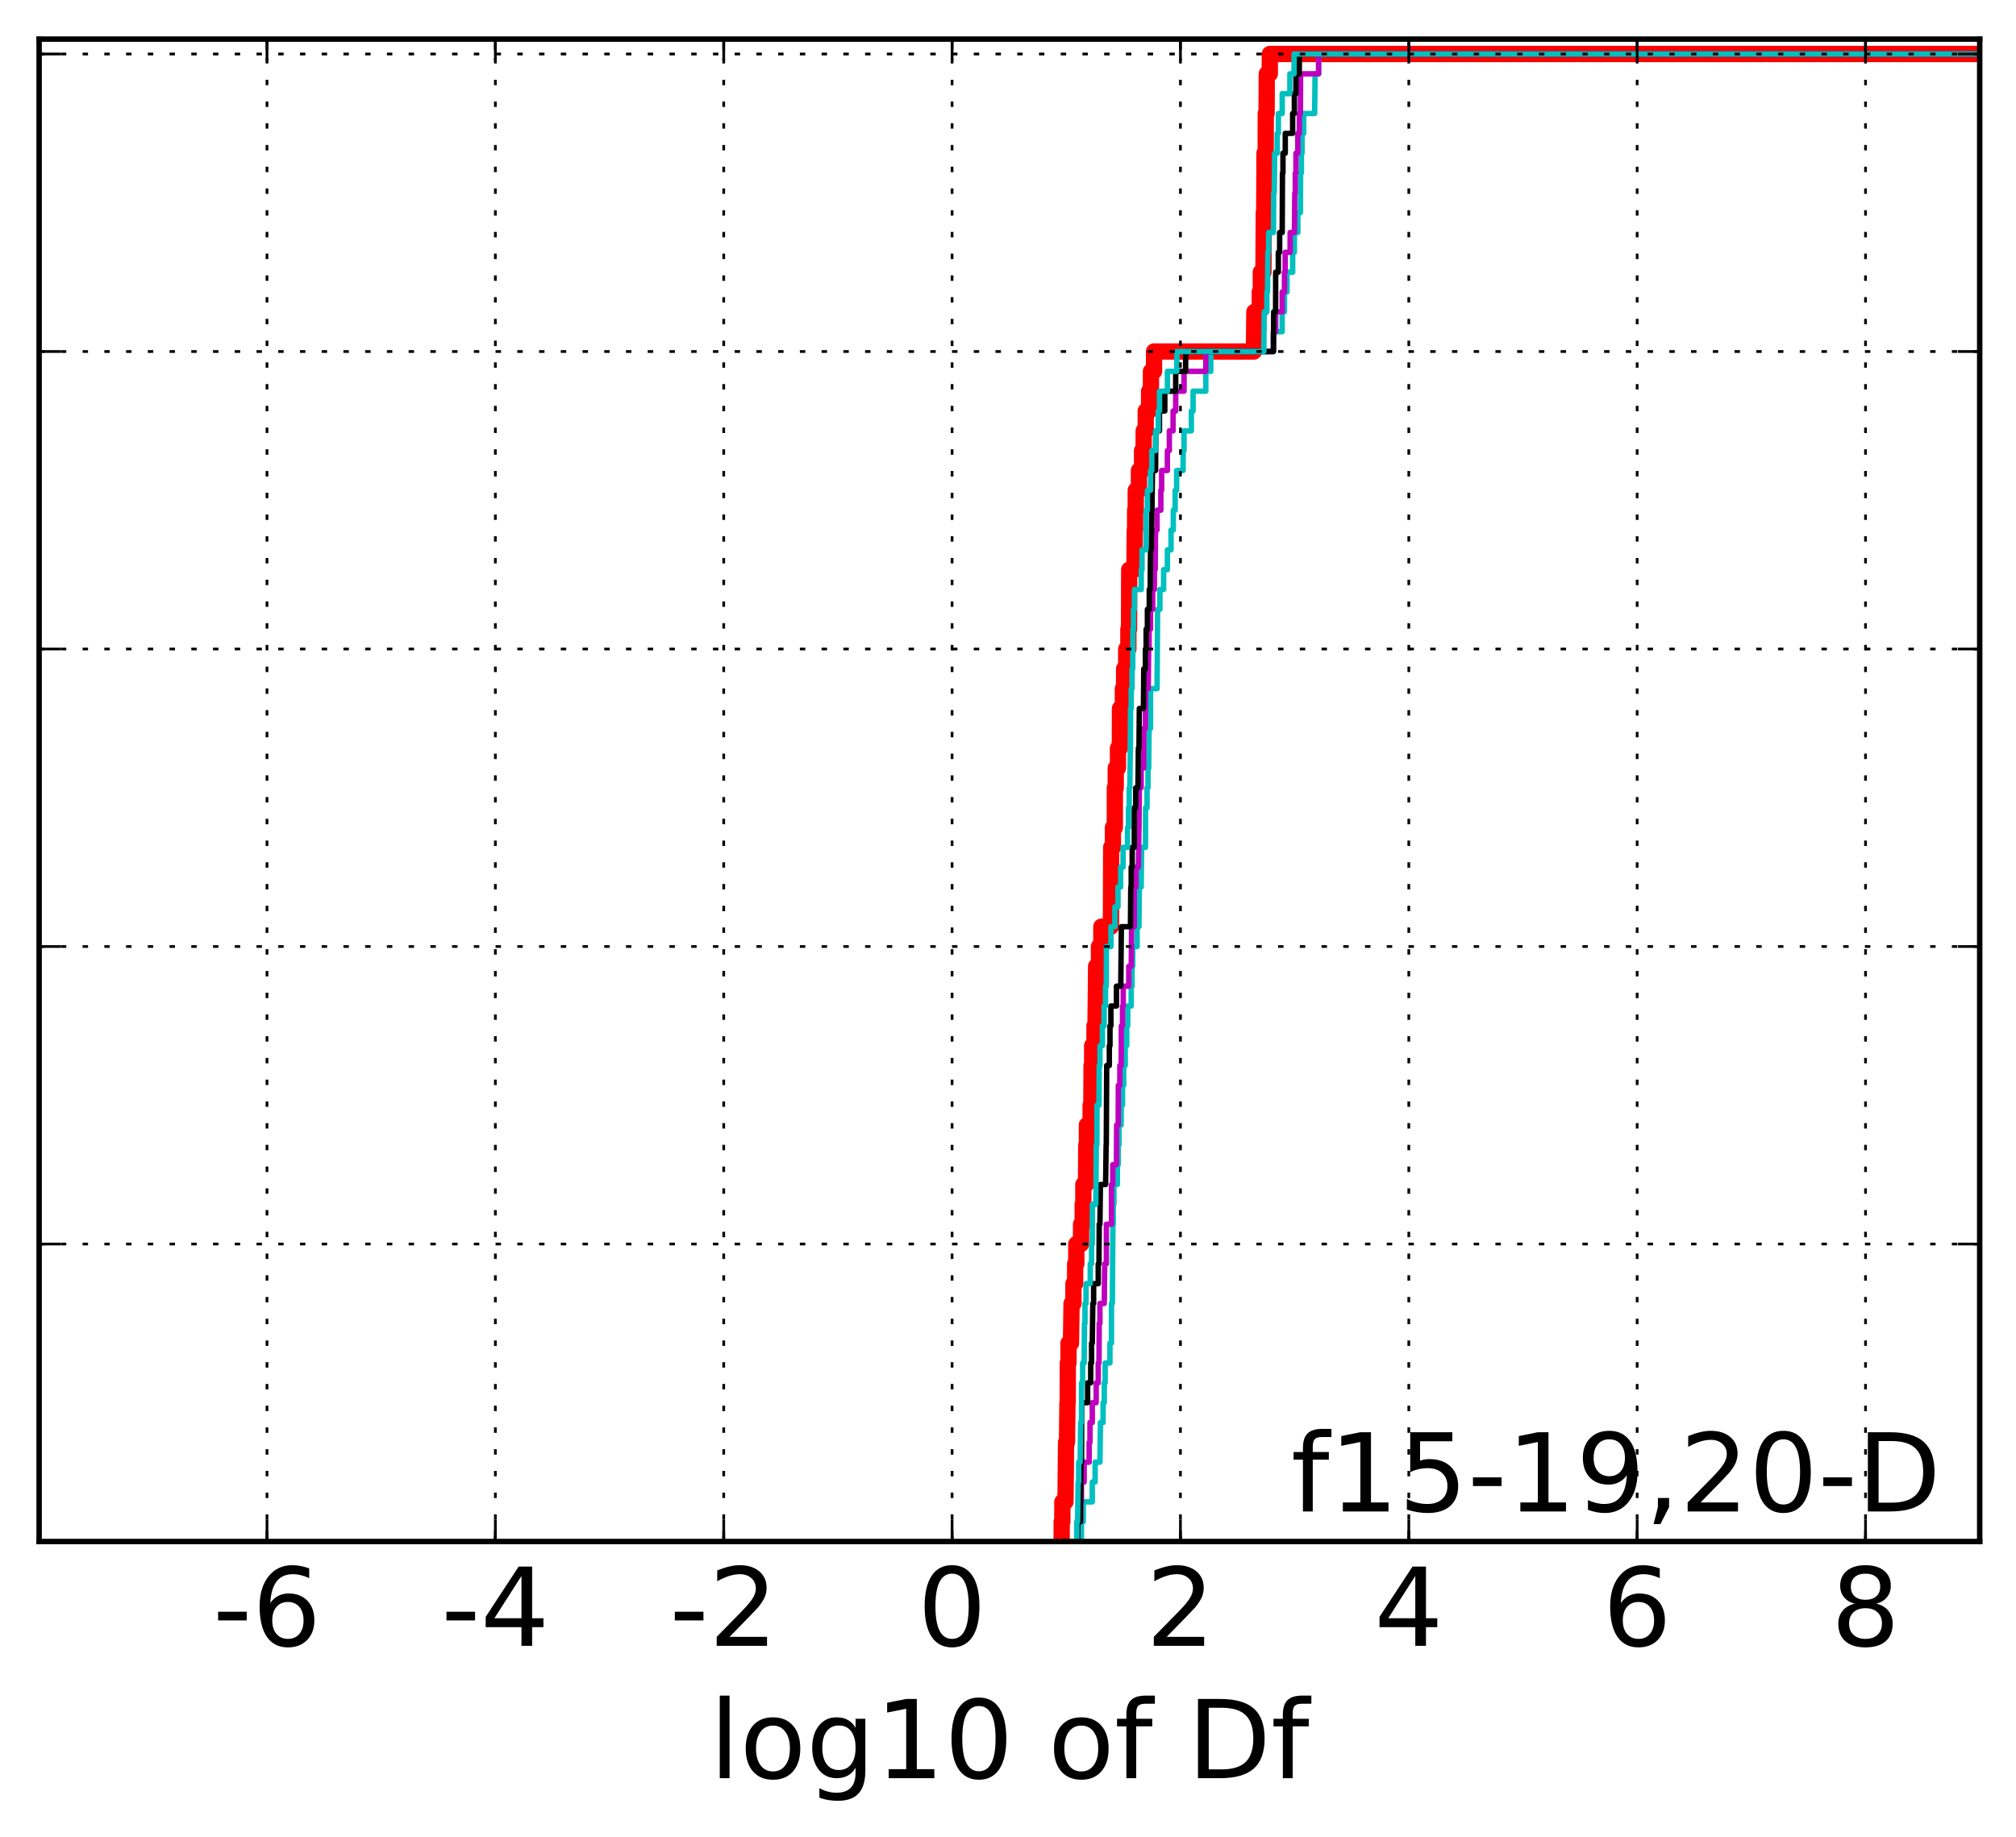 <?xml version="1.0" encoding="utf-8" standalone="no"?>
<!DOCTYPE svg PUBLIC "-//W3C//DTD SVG 1.1//EN"
  "http://www.w3.org/Graphics/SVG/1.1/DTD/svg11.dtd">
<!-- Created with matplotlib (http://matplotlib.org/) -->
<svg height="338pt" version="1.1" viewBox="0 0 371 338" width="371pt" xmlns="http://www.w3.org/2000/svg" xmlns:xlink="http://www.w3.org/1999/xlink">
 <defs>
  <style type="text/css">
*{stroke-linecap:butt;stroke-linejoin:round;stroke-miterlimit:100000;}
  </style>
 </defs>
 <g id="figure_1">
  <g id="patch_1">
   <path d="M 0 338.592 
L 371.52 338.592 
L 371.52 0 
L 0 0 
z
" style="fill:#ffffff;"/>
  </g>
  <g id="axes_1">
   <g id="patch_2">
    <path d="M 7.2 283.68 
L 364.32 283.68 
L 364.32 7.2 
L 7.2 7.2 
z
" style="fill:#ffffff;"/>
   </g>
   <g id="line2d_1">
    <path clip-path="url(#p5d46bba446)" d="M 195.377 283.68 
L 195.377 280.03 
L 195.502 280.03 
L 195.502 276.38 
L 196.082 276.38 
L 196.186 265.43 
L 196.357 265.43 
L 196.438 258.131 
L 196.495 258.131 
L 196.509 250.831 
L 196.633 250.831 
L 196.633 247.181 
L 197.091 247.181 
L 197.194 239.881 
L 197.542 239.881 
L 197.542 236.231 
L 197.857 236.231 
L 197.857 232.581 
L 198.069 232.581 
L 198.069 228.931 
L 198.945 228.931 
L 198.945 225.282 
L 199.242 225.282 
L 199.242 221.632 
L 199.367 221.632 
L 199.367 217.982 
L 199.858 217.982 
L 199.907 210.682 
L 200.017 210.682 
L 200.017 207.032 
L 200.708 207.032 
L 200.708 203.382 
L 200.84 203.382 
L 200.879 196.082 
L 200.987 196.082 
L 200.987 192.432 
L 201.419 192.432 
L 201.419 188.783 
L 201.605 188.783 
L 201.713 177.833 
L 202.244 177.833 
L 202.244 174.183 
L 202.678 174.183 
L 202.678 170.533 
L 204.439 170.533 
L 204.489 155.933 
L 204.809 155.933 
L 204.809 152.284 
L 205.162 152.284 
L 205.164 144.984 
L 205.329 144.984 
L 205.329 141.334 
L 205.739 141.334 
L 205.739 137.684 
L 206.084 137.684 
L 206.107 130.384 
L 206.641 130.384 
L 206.641 126.734 
L 206.868 126.734 
L 206.868 123.084 
L 207.253 123.084 
L 207.253 119.434 
L 207.653 119.434 
L 207.653 115.785 
L 207.778 115.785 
L 207.806 104.835 
L 208.767 104.835 
L 208.827 97.535 
L 208.89 97.535 
L 208.89 93.885 
L 209.01 93.885 
L 209.01 90.235 
L 209.597 90.235 
L 209.597 86.585 
L 210.17 86.585 
L 210.17 82.935 
L 210.468 82.935 
L 210.468 79.286 
L 210.842 79.286 
L 210.842 75.636 
L 211.466 75.636 
L 211.466 71.986 
L 211.806 71.986 
L 211.806 68.336 
L 212.376 68.336 
L 212.376 64.686 
L 230.759 64.686 
L 230.839 57.386 
L 231.833 57.386 
L 231.833 53.736 
L 232.025 53.736 
L 232.025 50.086 
L 232.508 50.086 
L 232.575 39.137 
L 232.65 39.137 
L 232.704 28.187 
L 232.924 28.187 
L 232.938 20.887 
L 233.09 20.887 
L 233.121 13.587 
L 233.68 13.587 
L 233.68 9.937 
L 364.32 9.937 
L 364.32 9.937 
" style="fill:none;stroke:#ff0000;stroke-linecap:square;stroke-width:3.0;"/>
   </g>
   <g id="line2d_2">
    <path clip-path="url(#p5d46bba446)" d="M 199.016 283.68 
L 199.016 280.03 
L 199.352 280.03 
L 199.352 276.38 
L 201.011 276.38 
L 201.011 272.73 
L 201.534 272.73 
L 201.534 269.08 
L 202.418 269.08 
L 202.514 261.781 
L 202.999 261.781 
L 202.999 258.131 
L 203.215 258.131 
L 203.215 254.481 
L 203.377 254.481 
L 203.377 250.831 
L 204.257 250.831 
L 204.257 247.181 
L 204.541 247.181 
L 204.543 239.881 
L 204.704 239.881 
L 204.805 225.282 
L 204.871 225.282 
L 204.871 221.632 
L 204.996 221.632 
L 204.996 217.982 
L 205.624 217.982 
L 205.624 214.332 
L 205.782 214.332 
L 205.782 210.682 
L 205.927 210.682 
L 205.927 207.032 
L 206.324 207.032 
L 206.324 203.382 
L 206.575 203.382 
L 206.575 199.732 
L 206.787 199.732 
L 206.787 196.082 
L 207.072 196.082 
L 207.072 192.432 
L 207.345 192.432 
L 207.345 188.783 
L 207.535 188.783 
L 207.535 185.133 
L 208.172 185.133 
L 208.172 181.483 
L 208.327 181.483 
L 208.327 177.833 
L 208.457 177.833 
L 208.457 174.183 
L 209.257 174.183 
L 209.257 170.533 
L 209.601 170.533 
L 209.668 163.233 
L 210.005 163.233 
L 210.093 155.933 
L 210.802 155.933 
L 210.822 148.634 
L 211.086 148.634 
L 211.086 144.984 
L 211.262 144.984 
L 211.262 141.334 
L 211.391 141.334 
L 211.465 134.034 
L 211.728 134.034 
L 211.734 126.734 
L 212.93 126.734 
L 213.031 112.135 
L 213.457 112.135 
L 213.457 108.485 
L 214.139 108.485 
L 214.139 104.835 
L 214.831 104.835 
L 214.831 101.185 
L 215.503 101.185 
L 215.503 97.535 
L 215.919 97.535 
L 215.919 93.885 
L 216.257 93.885 
L 216.257 90.235 
L 216.535 90.235 
L 216.535 86.585 
L 217.725 86.585 
L 217.725 82.935 
L 217.898 82.935 
L 217.898 79.286 
L 219.245 79.286 
L 219.245 75.636 
L 219.561 75.636 
L 219.561 71.986 
L 221.902 71.986 
L 221.902 68.336 
L 222.819 68.336 
L 222.819 64.686 
L 234.345 64.686 
L 234.345 61.036 
L 235.961 61.036 
L 235.961 57.386 
L 236.374 57.386 
L 236.374 53.736 
L 236.846 53.736 
L 236.846 50.086 
L 237.886 50.086 
L 237.886 46.436 
L 238.204 46.436 
L 238.204 42.787 
L 238.839 42.787 
L 238.839 39.137 
L 239.303 39.137 
L 239.347 31.837 
L 239.492 31.837 
L 239.492 28.187 
L 239.617 28.187 
L 239.617 24.537 
L 239.92 24.537 
L 239.92 20.887 
L 241.927 20.887 
L 242.013 13.587 
L 242.66 13.587 
L 242.66 9.937 
L 364.32 9.937 
L 364.32 9.937 
" style="fill:none;stroke:#00bfbf;stroke-linecap:square;"/>
   </g>
   <g id="line2d_3">
    <path clip-path="url(#p5d46bba446)" d="M 198.305 283.68 
L 198.305 280.03 
L 198.873 280.03 
L 198.873 276.38 
L 199.016 276.38 
L 199.016 272.73 
L 199.516 272.73 
L 199.516 269.08 
L 200.433 269.08 
L 200.433 265.43 
L 200.59 265.43 
L 200.59 261.781 
L 201.011 261.781 
L 201.011 258.131 
L 201.732 258.131 
L 201.732 254.481 
L 202.106 254.481 
L 202.106 250.831 
L 202.244 250.831 
L 202.285 243.531 
L 202.418 243.531 
L 202.418 239.881 
L 203.215 239.881 
L 203.294 232.581 
L 203.602 232.581 
L 203.604 225.282 
L 204.541 225.282 
L 204.543 217.982 
L 204.781 217.982 
L 204.781 214.332 
L 205.448 214.332 
L 205.495 207.032 
L 205.782 207.032 
L 205.802 199.732 
L 206.083 199.732 
L 206.083 196.082 
L 206.324 196.082 
L 206.363 188.783 
L 206.575 188.783 
L 206.575 185.133 
L 206.709 185.133 
L 206.709 181.483 
L 207.728 181.483 
L 207.728 177.833 
L 208.172 177.833 
L 208.257 170.533 
L 208.737 170.533 
L 208.74 163.233 
L 209.053 163.233 
L 209.053 159.583 
L 209.492 159.583 
L 209.601 152.284 
L 209.605 152.284 
L 209.668 144.984 
L 210.005 144.984 
L 210.005 141.334 
L 210.467 141.334 
L 210.514 134.034 
L 210.789 134.034 
L 210.822 126.734 
L 211.308 126.734 
L 211.391 119.434 
L 211.465 119.434 
L 211.465 115.785 
L 211.728 115.785 
L 211.728 112.135 
L 212.126 112.135 
L 212.126 108.485 
L 212.436 108.485 
L 212.436 104.835 
L 212.591 104.835 
L 212.659 97.535 
L 212.93 97.535 
L 212.93 93.885 
L 213.627 93.885 
L 213.627 90.235 
L 213.775 90.235 
L 213.775 86.585 
L 214.831 86.585 
L 214.831 82.935 
L 215.192 82.935 
L 215.192 79.286 
L 215.881 79.286 
L 215.881 75.636 
L 216.36 75.636 
L 216.36 71.986 
L 217.898 71.986 
L 217.898 68.336 
L 221.902 68.336 
L 221.902 64.686 
L 234.345 64.686 
L 234.345 61.036 
L 234.761 61.036 
L 234.761 57.386 
L 235.961 57.386 
L 235.961 53.736 
L 236.374 53.736 
L 236.374 50.086 
L 236.508 50.086 
L 236.508 46.436 
L 237.42 46.436 
L 237.42 42.787 
L 238.204 42.787 
L 238.285 35.487 
L 238.368 35.487 
L 238.368 31.837 
L 238.493 31.837 
L 238.493 28.187 
L 238.839 28.187 
L 238.839 24.537 
L 239.111 24.537 
L 239.111 20.887 
L 239.303 20.887 
L 239.347 13.587 
L 242.66 13.587 
L 242.66 9.937 
L 364.32 9.937 
L 364.32 9.937 
" style="fill:none;stroke:#bf00bf;stroke-linecap:square;"/>
   </g>
   <g id="line2d_4">
    <path clip-path="url(#p5d46bba446)" d="M 198.305 283.68 
L 198.305 280.03 
L 198.823 280.03 
L 198.913 269.08 
L 199.033 269.08 
L 199.068 258.131 
L 200.153 258.131 
L 200.153 254.481 
L 200.719 254.481 
L 200.719 250.831 
L 200.879 250.831 
L 200.879 247.181 
L 201.011 247.181 
L 201.111 239.881 
L 201.26 239.881 
L 201.26 236.231 
L 202.106 236.231 
L 202.106 232.581 
L 202.244 232.581 
L 202.285 225.282 
L 202.418 225.282 
L 202.505 217.982 
L 203.461 217.982 
L 203.557 210.682 
L 203.588 210.682 
L 203.663 196.082 
L 204.149 196.082 
L 204.149 192.432 
L 204.269 192.432 
L 204.269 188.783 
L 204.439 188.783 
L 204.439 185.133 
L 205.458 185.133 
L 205.458 181.483 
L 206.254 181.483 
L 206.363 170.533 
L 208.034 170.533 
L 208.093 163.233 
L 208.172 163.233 
L 208.172 159.583 
L 208.353 159.583 
L 208.353 155.933 
L 208.737 155.933 
L 208.74 148.634 
L 209.006 148.634 
L 209.006 144.984 
L 209.421 144.984 
L 209.492 137.684 
L 209.605 137.684 
L 209.668 130.384 
L 210.423 130.384 
L 210.485 123.084 
L 210.789 123.084 
L 210.789 119.434 
L 210.924 119.434 
L 210.924 115.785 
L 211.153 115.785 
L 211.153 112.135 
L 211.496 112.135 
L 211.496 108.485 
L 211.662 108.485 
L 211.728 101.185 
L 211.859 101.185 
L 211.963 93.885 
L 211.994 93.885 
L 212.085 86.585 
L 212.659 86.585 
L 212.695 79.286 
L 213.374 79.286 
L 213.374 75.636 
L 214.356 75.636 
L 214.356 71.986 
L 216.36 71.986 
L 216.36 68.336 
L 218.189 68.336 
L 218.189 64.686 
L 234.345 64.686 
L 234.398 57.386 
L 234.745 57.386 
L 234.761 50.086 
L 235.249 50.086 
L 235.249 46.436 
L 235.491 46.436 
L 235.491 42.787 
L 235.961 42.787 
L 236.007 31.837 
L 236.101 31.837 
L 236.101 28.187 
L 236.525 28.187 
L 236.525 24.537 
L 237.882 24.537 
L 237.882 20.887 
L 238.2 20.887 
L 238.2 17.237 
L 238.493 17.237 
L 238.493 13.587 
L 239.111 13.587 
L 239.111 9.937 
L 364.32 9.937 
L 364.32 9.937 
" style="fill:none;stroke:#000000;stroke-linecap:square;"/>
   </g>
   <g id="line2d_5">
    <path clip-path="url(#p5d46bba446)" d="M 198.161 283.68 
L 198.161 280.03 
L 198.305 280.03 
L 198.409 272.73 
L 198.51 272.73 
L 198.51 269.08 
L 198.776 269.08 
L 198.873 261.781 
L 199.018 261.781 
L 199.033 254.481 
L 199.242 254.481 
L 199.242 250.831 
L 199.515 250.831 
L 199.569 243.531 
L 199.667 243.531 
L 199.667 239.881 
L 199.858 239.881 
L 199.858 236.231 
L 200.637 236.231 
L 200.637 232.581 
L 200.879 232.581 
L 200.879 228.931 
L 201.011 228.931 
L 201.026 221.632 
L 201.659 221.632 
L 201.75 210.682 
L 201.859 210.682 
L 201.876 203.382 
L 202.244 203.382 
L 202.285 196.082 
L 202.421 196.082 
L 202.421 192.432 
L 202.876 192.432 
L 202.876 188.783 
L 203.185 188.783 
L 203.185 185.133 
L 203.445 185.133 
L 203.445 181.483 
L 203.592 181.483 
L 203.604 174.183 
L 204.439 174.183 
L 204.439 170.533 
L 205.164 170.533 
L 205.164 166.883 
L 205.739 166.883 
L 205.739 163.233 
L 206.23 163.233 
L 206.23 159.583 
L 206.671 159.583 
L 206.671 155.933 
L 207.498 155.933 
L 207.498 152.284 
L 207.67 152.284 
L 207.67 148.634 
L 207.804 148.634 
L 207.804 144.984 
L 207.917 144.984 
L 208.009 137.684 
L 208.03 137.684 
L 208.049 130.384 
L 208.17 130.384 
L 208.17 126.734 
L 208.325 126.734 
L 208.325 123.084 
L 208.451 123.084 
L 208.494 115.785 
L 208.589 115.785 
L 208.589 112.135 
L 208.767 112.135 
L 208.767 108.485 
L 210.019 108.485 
L 210.019 104.835 
L 210.163 104.835 
L 210.163 101.185 
L 210.89 101.185 
L 210.913 93.885 
L 211.153 93.885 
L 211.153 90.235 
L 211.728 90.235 
L 211.728 86.585 
L 211.963 86.585 
L 211.963 82.935 
L 212.659 82.935 
L 212.659 79.286 
L 213.156 79.286 
L 213.156 75.636 
L 213.374 75.636 
L 213.374 71.986 
L 214.841 71.986 
L 214.841 68.336 
L 216.571 68.336 
L 216.571 64.686 
L 232.575 64.686 
L 232.65 57.386 
L 233.137 57.386 
L 233.137 53.736 
L 233.255 53.736 
L 233.324 46.436 
L 233.459 46.436 
L 233.459 42.787 
L 234.345 42.787 
L 234.398 35.487 
L 234.495 35.487 
L 234.567 28.187 
L 235.04 28.187 
L 235.04 24.537 
L 235.259 24.537 
L 235.259 20.887 
L 235.965 20.887 
L 235.965 17.237 
L 237.374 17.237 
L 237.374 13.587 
L 238.147 13.587 
L 238.147 9.937 
L 364.32 9.937 
L 364.32 9.937 
" style="fill:none;stroke:#00bfbf;stroke-linecap:square;"/>
   </g>
   <g id="patch_3">
    <path d="M 7.2 7.2 
L 364.32 7.2 
" style="fill:none;stroke:#000000;stroke-linecap:square;stroke-linejoin:miter;"/>
   </g>
   <g id="patch_4">
    <path d="M 364.32 283.68 
L 364.32 7.2 
" style="fill:none;stroke:#000000;stroke-linecap:square;stroke-linejoin:miter;"/>
   </g>
   <g id="patch_5">
    <path d="M 7.2 283.68 
L 364.32 283.68 
" style="fill:none;stroke:#000000;stroke-linecap:square;stroke-linejoin:miter;"/>
   </g>
   <g id="patch_6">
    <path d="M 7.2 283.68 
L 7.2 7.2 
" style="fill:none;stroke:#000000;stroke-linecap:square;stroke-linejoin:miter;"/>
   </g>
   <g id="matplotlib.axis_1">
    <g id="xtick_1">
     <g id="line2d_6">
      <path clip-path="url(#p5d46bba446)" d="M 49.134 283.68 
L 49.134 7.2 
" style="fill:none;stroke:#000000;stroke-dasharray:1,3;stroke-dashoffset:0.0;stroke-width:0.5;"/>
     </g>
     <g id="line2d_7">
      <defs>
       <path d="M 0 0 
L 0 -4 
" id="m4148a304e2" style="stroke:#000000;stroke-width:0.5;"/>
      </defs>
      <g>
       <use style="stroke:#000000;stroke-width:0.5;" x="49.134" xlink:href="#m4148a304e2" y="283.68"/>
      </g>
     </g>
     <g id="line2d_8">
      <defs>
       <path d="M 0 0 
L 0 4 
" id="m1e35584315" style="stroke:#000000;stroke-width:0.5;"/>
      </defs>
      <g>
       <use style="stroke:#000000;stroke-width:0.5;" x="49.134" xlink:href="#m1e35584315" y="7.2"/>
      </g>
     </g>
     <g id="text_1">
      <!-- -6 -->
      <defs>
       <path d="M 33.016 40.375 
Q 26.375 40.375 22.484 35.828 
Q 18.609 31.297 18.609 23.391 
Q 18.609 15.531 22.484 10.953 
Q 26.375 6.391 33.016 6.391 
Q 39.656 6.391 43.531 10.953 
Q 47.406 15.531 47.406 23.391 
Q 47.406 31.297 43.531 35.828 
Q 39.656 40.375 33.016 40.375 
M 52.594 71.297 
L 52.594 62.312 
Q 48.875 64.062 45.094 64.984 
Q 41.312 65.922 37.594 65.922 
Q 27.828 65.922 22.672 59.328 
Q 17.531 52.734 16.797 39.406 
Q 19.672 43.656 24.016 45.922 
Q 28.375 48.188 33.594 48.188 
Q 44.578 48.188 50.953 41.516 
Q 57.328 34.859 57.328 23.391 
Q 57.328 12.156 50.688 5.359 
Q 44.047 -1.422 33.016 -1.422 
Q 20.359 -1.422 13.672 8.266 
Q 6.984 17.969 6.984 36.375 
Q 6.984 53.656 15.188 63.938 
Q 23.391 74.219 37.203 74.219 
Q 40.922 74.219 44.703 73.484 
Q 48.484 72.75 52.594 71.297 
" id="BitstreamVeraSans-Roman-36"/>
       <path d="M 4.891 31.391 
L 31.203 31.391 
L 31.203 23.391 
L 4.891 23.391 
z
" id="BitstreamVeraSans-Roman-2d"/>
      </defs>
      <g transform="translate(39.164 302.877)scale(0.2 -0.2)">
       <use xlink:href="#BitstreamVeraSans-Roman-2d"/>
       <use x="36.084" xlink:href="#BitstreamVeraSans-Roman-36"/>
      </g>
     </g>
    </g>
    <g id="xtick_2">
     <g id="line2d_9">
      <path clip-path="url(#p5d46bba446)" d="M 91.159 283.68 
L 91.159 7.2 
" style="fill:none;stroke:#000000;stroke-dasharray:1,3;stroke-dashoffset:0.0;stroke-width:0.5;"/>
     </g>
     <g id="line2d_10">
      <g>
       <use style="stroke:#000000;stroke-width:0.5;" x="91.159" xlink:href="#m4148a304e2" y="283.68"/>
      </g>
     </g>
     <g id="line2d_11">
      <g>
       <use style="stroke:#000000;stroke-width:0.5;" x="91.159" xlink:href="#m1e35584315" y="7.2"/>
      </g>
     </g>
     <g id="text_2">
      <!-- -4 -->
      <defs>
       <path d="M 37.797 64.312 
L 12.891 25.391 
L 37.797 25.391 
z
M 35.203 72.906 
L 47.609 72.906 
L 47.609 25.391 
L 58.016 25.391 
L 58.016 17.188 
L 47.609 17.188 
L 47.609 0 
L 37.797 0 
L 37.797 17.188 
L 4.891 17.188 
L 4.891 26.703 
z
" id="BitstreamVeraSans-Roman-34"/>
      </defs>
      <g transform="translate(81.188 302.877)scale(0.2 -0.2)">
       <use xlink:href="#BitstreamVeraSans-Roman-2d"/>
       <use x="36.084" xlink:href="#BitstreamVeraSans-Roman-34"/>
      </g>
     </g>
    </g>
    <g id="xtick_3">
     <g id="line2d_12">
      <path clip-path="url(#p5d46bba446)" d="M 133.184 283.68 
L 133.184 7.2 
" style="fill:none;stroke:#000000;stroke-dasharray:1,3;stroke-dashoffset:0.0;stroke-width:0.5;"/>
     </g>
     <g id="line2d_13">
      <g>
       <use style="stroke:#000000;stroke-width:0.5;" x="133.184" xlink:href="#m4148a304e2" y="283.68"/>
      </g>
     </g>
     <g id="line2d_14">
      <g>
       <use style="stroke:#000000;stroke-width:0.5;" x="133.184" xlink:href="#m1e35584315" y="7.2"/>
      </g>
     </g>
     <g id="text_3">
      <!-- -2 -->
      <defs>
       <path d="M 19.188 8.297 
L 53.609 8.297 
L 53.609 0 
L 7.328 0 
L 7.328 8.297 
Q 12.938 14.109 22.625 23.891 
Q 32.328 33.688 34.812 36.531 
Q 39.547 41.844 41.422 45.531 
Q 43.312 49.219 43.312 52.781 
Q 43.312 58.594 39.234 62.25 
Q 35.156 65.922 28.609 65.922 
Q 23.969 65.922 18.812 64.312 
Q 13.672 62.703 7.812 59.422 
L 7.812 69.391 
Q 13.766 71.781 18.938 73 
Q 24.125 74.219 28.422 74.219 
Q 39.75 74.219 46.484 68.547 
Q 53.219 62.891 53.219 53.422 
Q 53.219 48.922 51.531 44.891 
Q 49.859 40.875 45.406 35.406 
Q 44.188 33.984 37.641 27.219 
Q 31.109 20.453 19.188 8.297 
" id="BitstreamVeraSans-Roman-32"/>
      </defs>
      <g transform="translate(123.213 302.877)scale(0.2 -0.2)">
       <use xlink:href="#BitstreamVeraSans-Roman-2d"/>
       <use x="36.084" xlink:href="#BitstreamVeraSans-Roman-32"/>
      </g>
     </g>
    </g>
    <g id="xtick_4">
     <g id="line2d_15">
      <path clip-path="url(#p5d46bba446)" d="M 175.208 283.68 
L 175.208 7.2 
" style="fill:none;stroke:#000000;stroke-dasharray:1,3;stroke-dashoffset:0.0;stroke-width:0.5;"/>
     </g>
     <g id="line2d_16">
      <g>
       <use style="stroke:#000000;stroke-width:0.5;" x="175.208" xlink:href="#m4148a304e2" y="283.68"/>
      </g>
     </g>
     <g id="line2d_17">
      <g>
       <use style="stroke:#000000;stroke-width:0.5;" x="175.208" xlink:href="#m1e35584315" y="7.2"/>
      </g>
     </g>
     <g id="text_4">
      <!-- 0 -->
      <defs>
       <path d="M 31.781 66.406 
Q 24.172 66.406 20.328 58.906 
Q 16.5 51.422 16.5 36.375 
Q 16.5 21.391 20.328 13.891 
Q 24.172 6.391 31.781 6.391 
Q 39.453 6.391 43.281 13.891 
Q 47.125 21.391 47.125 36.375 
Q 47.125 51.422 43.281 58.906 
Q 39.453 66.406 31.781 66.406 
M 31.781 74.219 
Q 44.047 74.219 50.516 64.516 
Q 56.984 54.828 56.984 36.375 
Q 56.984 17.969 50.516 8.266 
Q 44.047 -1.422 31.781 -1.422 
Q 19.531 -1.422 13.062 8.266 
Q 6.594 17.969 6.594 36.375 
Q 6.594 54.828 13.062 64.516 
Q 19.531 74.219 31.781 74.219 
" id="BitstreamVeraSans-Roman-30"/>
      </defs>
      <g transform="translate(168.846 302.877)scale(0.2 -0.2)">
       <use xlink:href="#BitstreamVeraSans-Roman-30"/>
      </g>
     </g>
    </g>
    <g id="xtick_5">
     <g id="line2d_18">
      <path clip-path="url(#p5d46bba446)" d="M 217.233 283.68 
L 217.233 7.2 
" style="fill:none;stroke:#000000;stroke-dasharray:1,3;stroke-dashoffset:0.0;stroke-width:0.5;"/>
     </g>
     <g id="line2d_19">
      <g>
       <use style="stroke:#000000;stroke-width:0.5;" x="217.233" xlink:href="#m4148a304e2" y="283.68"/>
      </g>
     </g>
     <g id="line2d_20">
      <g>
       <use style="stroke:#000000;stroke-width:0.5;" x="217.233" xlink:href="#m1e35584315" y="7.2"/>
      </g>
     </g>
     <g id="text_5">
      <!-- 2 -->
      <g transform="translate(210.871 302.877)scale(0.2 -0.2)">
       <use xlink:href="#BitstreamVeraSans-Roman-32"/>
      </g>
     </g>
    </g>
    <g id="xtick_6">
     <g id="line2d_21">
      <path clip-path="url(#p5d46bba446)" d="M 259.258 283.68 
L 259.258 7.2 
" style="fill:none;stroke:#000000;stroke-dasharray:1,3;stroke-dashoffset:0.0;stroke-width:0.5;"/>
     </g>
     <g id="line2d_22">
      <g>
       <use style="stroke:#000000;stroke-width:0.5;" x="259.258" xlink:href="#m4148a304e2" y="283.68"/>
      </g>
     </g>
     <g id="line2d_23">
      <g>
       <use style="stroke:#000000;stroke-width:0.5;" x="259.258" xlink:href="#m1e35584315" y="7.2"/>
      </g>
     </g>
     <g id="text_6">
      <!-- 4 -->
      <g transform="translate(252.895 302.877)scale(0.2 -0.2)">
       <use xlink:href="#BitstreamVeraSans-Roman-34"/>
      </g>
     </g>
    </g>
    <g id="xtick_7">
     <g id="line2d_24">
      <path clip-path="url(#p5d46bba446)" d="M 301.283 283.68 
L 301.283 7.2 
" style="fill:none;stroke:#000000;stroke-dasharray:1,3;stroke-dashoffset:0.0;stroke-width:0.5;"/>
     </g>
     <g id="line2d_25">
      <g>
       <use style="stroke:#000000;stroke-width:0.5;" x="301.283" xlink:href="#m4148a304e2" y="283.68"/>
      </g>
     </g>
     <g id="line2d_26">
      <g>
       <use style="stroke:#000000;stroke-width:0.5;" x="301.283" xlink:href="#m1e35584315" y="7.2"/>
      </g>
     </g>
     <g id="text_7">
      <!-- 6 -->
      <g transform="translate(294.92 302.877)scale(0.2 -0.2)">
       <use xlink:href="#BitstreamVeraSans-Roman-36"/>
      </g>
     </g>
    </g>
    <g id="xtick_8">
     <g id="line2d_27">
      <path clip-path="url(#p5d46bba446)" d="M 343.308 283.68 
L 343.308 7.2 
" style="fill:none;stroke:#000000;stroke-dasharray:1,3;stroke-dashoffset:0.0;stroke-width:0.5;"/>
     </g>
     <g id="line2d_28">
      <g>
       <use style="stroke:#000000;stroke-width:0.5;" x="343.308" xlink:href="#m4148a304e2" y="283.68"/>
      </g>
     </g>
     <g id="line2d_29">
      <g>
       <use style="stroke:#000000;stroke-width:0.5;" x="343.308" xlink:href="#m1e35584315" y="7.2"/>
      </g>
     </g>
     <g id="text_8">
      <!-- 8 -->
      <defs>
       <path d="M 31.781 34.625 
Q 24.75 34.625 20.719 30.859 
Q 16.703 27.094 16.703 20.516 
Q 16.703 13.922 20.719 10.156 
Q 24.75 6.391 31.781 6.391 
Q 38.812 6.391 42.859 10.172 
Q 46.922 13.969 46.922 20.516 
Q 46.922 27.094 42.891 30.859 
Q 38.875 34.625 31.781 34.625 
M 21.922 38.812 
Q 15.578 40.375 12.031 44.719 
Q 8.5 49.078 8.5 55.328 
Q 8.5 64.062 14.719 69.141 
Q 20.953 74.219 31.781 74.219 
Q 42.672 74.219 48.875 69.141 
Q 55.078 64.062 55.078 55.328 
Q 55.078 49.078 51.531 44.719 
Q 48 40.375 41.703 38.812 
Q 48.828 37.156 52.797 32.312 
Q 56.781 27.484 56.781 20.516 
Q 56.781 9.906 50.312 4.234 
Q 43.844 -1.422 31.781 -1.422 
Q 19.734 -1.422 13.25 4.234 
Q 6.781 9.906 6.781 20.516 
Q 6.781 27.484 10.781 32.312 
Q 14.797 37.156 21.922 38.812 
M 18.312 54.391 
Q 18.312 48.734 21.844 45.562 
Q 25.391 42.391 31.781 42.391 
Q 38.141 42.391 41.719 45.562 
Q 45.312 48.734 45.312 54.391 
Q 45.312 60.062 41.719 63.234 
Q 38.141 66.406 31.781 66.406 
Q 25.391 66.406 21.844 63.234 
Q 18.312 60.062 18.312 54.391 
" id="BitstreamVeraSans-Roman-38"/>
      </defs>
      <g transform="translate(336.945 302.877)scale(0.2 -0.2)">
       <use xlink:href="#BitstreamVeraSans-Roman-38"/>
      </g>
     </g>
    </g>
    <g id="xtick_9">
     <g id="line2d_30">
      <defs>
       <path d="M 0 0 
L 0 -2 
" id="md34df71151" style="stroke:#000000;stroke-width:0.5;"/>
      </defs>
      <g>
       <use style="stroke:#000000;stroke-width:0.5;" x="49.134" xlink:href="#md34df71151" y="283.68"/>
      </g>
     </g>
     <g id="line2d_31">
      <defs>
       <path d="M 0 0 
L 0 2 
" id="mbdb962aac5" style="stroke:#000000;stroke-width:0.5;"/>
      </defs>
      <g>
       <use style="stroke:#000000;stroke-width:0.5;" x="49.134" xlink:href="#mbdb962aac5" y="7.2"/>
      </g>
     </g>
    </g>
    <g id="xtick_10">
     <g id="line2d_32">
      <g>
       <use style="stroke:#000000;stroke-width:0.5;" x="91.159" xlink:href="#md34df71151" y="283.68"/>
      </g>
     </g>
     <g id="line2d_33">
      <g>
       <use style="stroke:#000000;stroke-width:0.5;" x="91.159" xlink:href="#mbdb962aac5" y="7.2"/>
      </g>
     </g>
    </g>
    <g id="xtick_11">
     <g id="line2d_34">
      <g>
       <use style="stroke:#000000;stroke-width:0.5;" x="133.184" xlink:href="#md34df71151" y="283.68"/>
      </g>
     </g>
     <g id="line2d_35">
      <g>
       <use style="stroke:#000000;stroke-width:0.5;" x="133.184" xlink:href="#mbdb962aac5" y="7.2"/>
      </g>
     </g>
    </g>
    <g id="xtick_12">
     <g id="line2d_36">
      <g>
       <use style="stroke:#000000;stroke-width:0.5;" x="175.208" xlink:href="#md34df71151" y="283.68"/>
      </g>
     </g>
     <g id="line2d_37">
      <g>
       <use style="stroke:#000000;stroke-width:0.5;" x="175.208" xlink:href="#mbdb962aac5" y="7.2"/>
      </g>
     </g>
    </g>
    <g id="xtick_13">
     <g id="line2d_38">
      <g>
       <use style="stroke:#000000;stroke-width:0.5;" x="217.233" xlink:href="#md34df71151" y="283.68"/>
      </g>
     </g>
     <g id="line2d_39">
      <g>
       <use style="stroke:#000000;stroke-width:0.5;" x="217.233" xlink:href="#mbdb962aac5" y="7.2"/>
      </g>
     </g>
    </g>
    <g id="xtick_14">
     <g id="line2d_40">
      <g>
       <use style="stroke:#000000;stroke-width:0.5;" x="259.258" xlink:href="#md34df71151" y="283.68"/>
      </g>
     </g>
     <g id="line2d_41">
      <g>
       <use style="stroke:#000000;stroke-width:0.5;" x="259.258" xlink:href="#mbdb962aac5" y="7.2"/>
      </g>
     </g>
    </g>
    <g id="xtick_15">
     <g id="line2d_42">
      <g>
       <use style="stroke:#000000;stroke-width:0.5;" x="301.283" xlink:href="#md34df71151" y="283.68"/>
      </g>
     </g>
     <g id="line2d_43">
      <g>
       <use style="stroke:#000000;stroke-width:0.5;" x="301.283" xlink:href="#mbdb962aac5" y="7.2"/>
      </g>
     </g>
    </g>
    <g id="xtick_16">
     <g id="line2d_44">
      <g>
       <use style="stroke:#000000;stroke-width:0.5;" x="343.308" xlink:href="#md34df71151" y="283.68"/>
      </g>
     </g>
     <g id="line2d_45">
      <g>
       <use style="stroke:#000000;stroke-width:0.5;" x="343.308" xlink:href="#mbdb962aac5" y="7.2"/>
      </g>
     </g>
    </g>
    <g id="text_9">
     <!-- log10 of Df -->
     <defs>
      <path id="BitstreamVeraSans-Roman-20"/>
      <path d="M 12.406 8.297 
L 28.516 8.297 
L 28.516 63.922 
L 10.984 60.406 
L 10.984 69.391 
L 28.422 72.906 
L 38.281 72.906 
L 38.281 8.297 
L 54.391 8.297 
L 54.391 0 
L 12.406 0 
z
" id="BitstreamVeraSans-Roman-31"/>
      <path d="M 30.609 48.391 
Q 23.391 48.391 19.188 42.75 
Q 14.984 37.109 14.984 27.297 
Q 14.984 17.484 19.156 11.844 
Q 23.344 6.203 30.609 6.203 
Q 37.797 6.203 41.984 11.859 
Q 46.188 17.531 46.188 27.297 
Q 46.188 37.016 41.984 42.703 
Q 37.797 48.391 30.609 48.391 
M 30.609 56 
Q 42.328 56 49.016 48.375 
Q 55.719 40.766 55.719 27.297 
Q 55.719 13.875 49.016 6.219 
Q 42.328 -1.422 30.609 -1.422 
Q 18.844 -1.422 12.172 6.219 
Q 5.516 13.875 5.516 27.297 
Q 5.516 40.766 12.172 48.375 
Q 18.844 56 30.609 56 
" id="BitstreamVeraSans-Roman-6f"/>
      <path d="M 9.422 75.984 
L 18.406 75.984 
L 18.406 0 
L 9.422 0 
z
" id="BitstreamVeraSans-Roman-6c"/>
      <path d="M 19.672 64.797 
L 19.672 8.109 
L 31.594 8.109 
Q 46.688 8.109 53.688 14.938 
Q 60.688 21.781 60.688 36.531 
Q 60.688 51.172 53.688 57.984 
Q 46.688 64.797 31.594 64.797 
z
M 9.812 72.906 
L 30.078 72.906 
Q 51.266 72.906 61.172 64.094 
Q 71.094 55.281 71.094 36.531 
Q 71.094 17.672 61.125 8.828 
Q 51.172 0 30.078 0 
L 9.812 0 
z
" id="BitstreamVeraSans-Roman-44"/>
      <path d="M 45.406 27.984 
Q 45.406 37.75 41.375 43.109 
Q 37.359 48.484 30.078 48.484 
Q 22.859 48.484 18.828 43.109 
Q 14.797 37.75 14.797 27.984 
Q 14.797 18.266 18.828 12.891 
Q 22.859 7.516 30.078 7.516 
Q 37.359 7.516 41.375 12.891 
Q 45.406 18.266 45.406 27.984 
M 54.391 6.781 
Q 54.391 -7.172 48.188 -13.984 
Q 42 -20.797 29.203 -20.797 
Q 24.469 -20.797 20.266 -20.094 
Q 16.062 -19.391 12.109 -17.922 
L 12.109 -9.188 
Q 16.062 -11.328 19.922 -12.344 
Q 23.781 -13.375 27.781 -13.375 
Q 36.625 -13.375 41.016 -8.766 
Q 45.406 -4.156 45.406 5.172 
L 45.406 9.625 
Q 42.625 4.781 38.281 2.391 
Q 33.938 0 27.875 0 
Q 17.828 0 11.672 7.656 
Q 5.516 15.328 5.516 27.984 
Q 5.516 40.672 11.672 48.328 
Q 17.828 56 27.875 56 
Q 33.938 56 38.281 53.609 
Q 42.625 51.219 45.406 46.391 
L 45.406 54.688 
L 54.391 54.688 
z
" id="BitstreamVeraSans-Roman-67"/>
      <path d="M 37.109 75.984 
L 37.109 68.5 
L 28.516 68.5 
Q 23.688 68.5 21.797 66.547 
Q 19.922 64.594 19.922 59.516 
L 19.922 54.688 
L 34.719 54.688 
L 34.719 47.703 
L 19.922 47.703 
L 19.922 0 
L 10.891 0 
L 10.891 47.703 
L 2.297 47.703 
L 2.297 54.688 
L 10.891 54.688 
L 10.891 58.5 
Q 10.891 67.625 15.141 71.797 
Q 19.391 75.984 28.609 75.984 
z
" id="BitstreamVeraSans-Roman-66"/>
     </defs>
     <g transform="translate(130.574 327.233)scale(0.2 -0.2)">
      <use xlink:href="#BitstreamVeraSans-Roman-6c"/>
      <use x="27.783" xlink:href="#BitstreamVeraSans-Roman-6f"/>
      <use x="88.965" xlink:href="#BitstreamVeraSans-Roman-67"/>
      <use x="152.441" xlink:href="#BitstreamVeraSans-Roman-31"/>
      <use x="216.064" xlink:href="#BitstreamVeraSans-Roman-30"/>
      <use x="279.688" xlink:href="#BitstreamVeraSans-Roman-20"/>
      <use x="311.475" xlink:href="#BitstreamVeraSans-Roman-6f"/>
      <use x="372.656" xlink:href="#BitstreamVeraSans-Roman-66"/>
      <use x="407.861" xlink:href="#BitstreamVeraSans-Roman-20"/>
      <use x="439.648" xlink:href="#BitstreamVeraSans-Roman-44"/>
      <use x="516.65" xlink:href="#BitstreamVeraSans-Roman-66"/>
     </g>
    </g>
   </g>
   <g id="matplotlib.axis_2">
    <g id="ytick_1">
     <g id="line2d_46">
      <path clip-path="url(#p5d46bba446)" d="M 7.2 283.68 
L 364.32 283.68 
" style="fill:none;stroke:#000000;stroke-dasharray:1,3;stroke-dashoffset:0.0;stroke-width:0.5;"/>
     </g>
     <g id="line2d_47">
      <defs>
       <path d="M 0 0 
L 4 0 
" id="m6154656b67" style="stroke:#000000;stroke-width:0.5;"/>
      </defs>
      <g>
       <use style="stroke:#000000;stroke-width:0.5;" x="7.2" xlink:href="#m6154656b67" y="283.68"/>
      </g>
     </g>
     <g id="line2d_48">
      <defs>
       <path d="M 0 0 
L -4 0 
" id="m8627b61ee8" style="stroke:#000000;stroke-width:0.5;"/>
      </defs>
      <g>
       <use style="stroke:#000000;stroke-width:0.5;" x="364.32" xlink:href="#m8627b61ee8" y="283.68"/>
      </g>
     </g>
    </g>
    <g id="ytick_2">
     <g id="line2d_49">
      <path clip-path="url(#p5d46bba446)" d="M 7.2 228.931 
L 364.32 228.931 
" style="fill:none;stroke:#000000;stroke-dasharray:1,3;stroke-dashoffset:0.0;stroke-width:0.5;"/>
     </g>
     <g id="line2d_50">
      <g>
       <use style="stroke:#000000;stroke-width:0.5;" x="7.2" xlink:href="#m6154656b67" y="228.931"/>
      </g>
     </g>
     <g id="line2d_51">
      <g>
       <use style="stroke:#000000;stroke-width:0.5;" x="364.32" xlink:href="#m8627b61ee8" y="228.931"/>
      </g>
     </g>
    </g>
    <g id="ytick_3">
     <g id="line2d_52">
      <path clip-path="url(#p5d46bba446)" d="M 7.2 174.183 
L 364.32 174.183 
" style="fill:none;stroke:#000000;stroke-dasharray:1,3;stroke-dashoffset:0.0;stroke-width:0.5;"/>
     </g>
     <g id="line2d_53">
      <g>
       <use style="stroke:#000000;stroke-width:0.5;" x="7.2" xlink:href="#m6154656b67" y="174.183"/>
      </g>
     </g>
     <g id="line2d_54">
      <g>
       <use style="stroke:#000000;stroke-width:0.5;" x="364.32" xlink:href="#m8627b61ee8" y="174.183"/>
      </g>
     </g>
    </g>
    <g id="ytick_4">
     <g id="line2d_55">
      <path clip-path="url(#p5d46bba446)" d="M 7.2 119.434 
L 364.32 119.434 
" style="fill:none;stroke:#000000;stroke-dasharray:1,3;stroke-dashoffset:0.0;stroke-width:0.5;"/>
     </g>
     <g id="line2d_56">
      <g>
       <use style="stroke:#000000;stroke-width:0.5;" x="7.2" xlink:href="#m6154656b67" y="119.434"/>
      </g>
     </g>
     <g id="line2d_57">
      <g>
       <use style="stroke:#000000;stroke-width:0.5;" x="364.32" xlink:href="#m8627b61ee8" y="119.434"/>
      </g>
     </g>
    </g>
    <g id="ytick_5">
     <g id="line2d_58">
      <path clip-path="url(#p5d46bba446)" d="M 7.2 64.686 
L 364.32 64.686 
" style="fill:none;stroke:#000000;stroke-dasharray:1,3;stroke-dashoffset:0.0;stroke-width:0.5;"/>
     </g>
     <g id="line2d_59">
      <g>
       <use style="stroke:#000000;stroke-width:0.5;" x="7.2" xlink:href="#m6154656b67" y="64.686"/>
      </g>
     </g>
     <g id="line2d_60">
      <g>
       <use style="stroke:#000000;stroke-width:0.5;" x="364.32" xlink:href="#m8627b61ee8" y="64.686"/>
      </g>
     </g>
    </g>
    <g id="ytick_6">
     <g id="line2d_61">
      <path clip-path="url(#p5d46bba446)" d="M 7.2 9.937 
L 364.32 9.937 
" style="fill:none;stroke:#000000;stroke-dasharray:1,3;stroke-dashoffset:0.0;stroke-width:0.5;"/>
     </g>
     <g id="line2d_62">
      <g>
       <use style="stroke:#000000;stroke-width:0.5;" x="7.2" xlink:href="#m6154656b67" y="9.937"/>
      </g>
     </g>
     <g id="line2d_63">
      <g>
       <use style="stroke:#000000;stroke-width:0.5;" x="364.32" xlink:href="#m8627b61ee8" y="9.937"/>
      </g>
     </g>
    </g>
   </g>
   <g id="text_10">
    <!-- f15-19,20-D -->
    <defs>
     <path d="M 11.719 12.406 
L 22.016 12.406 
L 22.016 4 
L 14.016 -11.625 
L 7.719 -11.625 
L 11.719 4 
z
" id="BitstreamVeraSans-Roman-2c"/>
     <path d="M 10.984 1.516 
L 10.984 10.5 
Q 14.703 8.734 18.5 7.812 
Q 22.312 6.891 25.984 6.891 
Q 35.75 6.891 40.891 13.453 
Q 46.047 20.016 46.781 33.406 
Q 43.953 29.203 39.594 26.953 
Q 35.25 24.703 29.984 24.703 
Q 19.047 24.703 12.672 31.312 
Q 6.297 37.938 6.297 49.422 
Q 6.297 60.641 12.938 67.422 
Q 19.578 74.219 30.609 74.219 
Q 43.266 74.219 49.922 64.516 
Q 56.594 54.828 56.594 36.375 
Q 56.594 19.141 48.406 8.859 
Q 40.234 -1.422 26.422 -1.422 
Q 22.703 -1.422 18.891 -0.688 
Q 15.094 0.047 10.984 1.516 
M 30.609 32.422 
Q 37.25 32.422 41.125 36.953 
Q 45.016 41.5 45.016 49.422 
Q 45.016 57.281 41.125 61.844 
Q 37.25 66.406 30.609 66.406 
Q 23.969 66.406 20.094 61.844 
Q 16.219 57.281 16.219 49.422 
Q 16.219 41.5 20.094 36.953 
Q 23.969 32.422 30.609 32.422 
" id="BitstreamVeraSans-Roman-39"/>
     <path d="M 10.797 72.906 
L 49.516 72.906 
L 49.516 64.594 
L 19.828 64.594 
L 19.828 46.734 
Q 21.969 47.469 24.109 47.828 
Q 26.266 48.188 28.422 48.188 
Q 40.625 48.188 47.75 41.5 
Q 54.891 34.812 54.891 23.391 
Q 54.891 11.625 47.562 5.094 
Q 40.234 -1.422 26.906 -1.422 
Q 22.312 -1.422 17.547 -0.641 
Q 12.797 0.141 7.719 1.703 
L 7.719 11.625 
Q 12.109 9.234 16.797 8.062 
Q 21.484 6.891 26.703 6.891 
Q 35.156 6.891 40.078 11.328 
Q 45.016 15.766 45.016 23.391 
Q 45.016 31 40.078 35.438 
Q 35.156 39.891 26.703 39.891 
Q 22.75 39.891 18.812 39.016 
Q 14.891 38.141 10.797 36.281 
z
" id="BitstreamVeraSans-Roman-35"/>
    </defs>
    <g transform="translate(237.599 278.15)scale(0.2 -0.2)">
     <use xlink:href="#BitstreamVeraSans-Roman-66"/>
     <use x="35.205" xlink:href="#BitstreamVeraSans-Roman-31"/>
     <use x="98.828" xlink:href="#BitstreamVeraSans-Roman-35"/>
     <use x="162.451" xlink:href="#BitstreamVeraSans-Roman-2d"/>
     <use x="198.535" xlink:href="#BitstreamVeraSans-Roman-31"/>
     <use x="262.158" xlink:href="#BitstreamVeraSans-Roman-39"/>
     <use x="325.781" xlink:href="#BitstreamVeraSans-Roman-2c"/>
     <use x="357.568" xlink:href="#BitstreamVeraSans-Roman-32"/>
     <use x="421.191" xlink:href="#BitstreamVeraSans-Roman-30"/>
     <use x="484.814" xlink:href="#BitstreamVeraSans-Roman-2d"/>
     <use x="520.898" xlink:href="#BitstreamVeraSans-Roman-44"/>
    </g>
   </g>
  </g>
 </g>
 <defs>
  <clipPath id="p5d46bba446">
   <rect height="276.48" width="357.12" x="7.2" y="7.2"/>
  </clipPath>
 </defs>
</svg>
